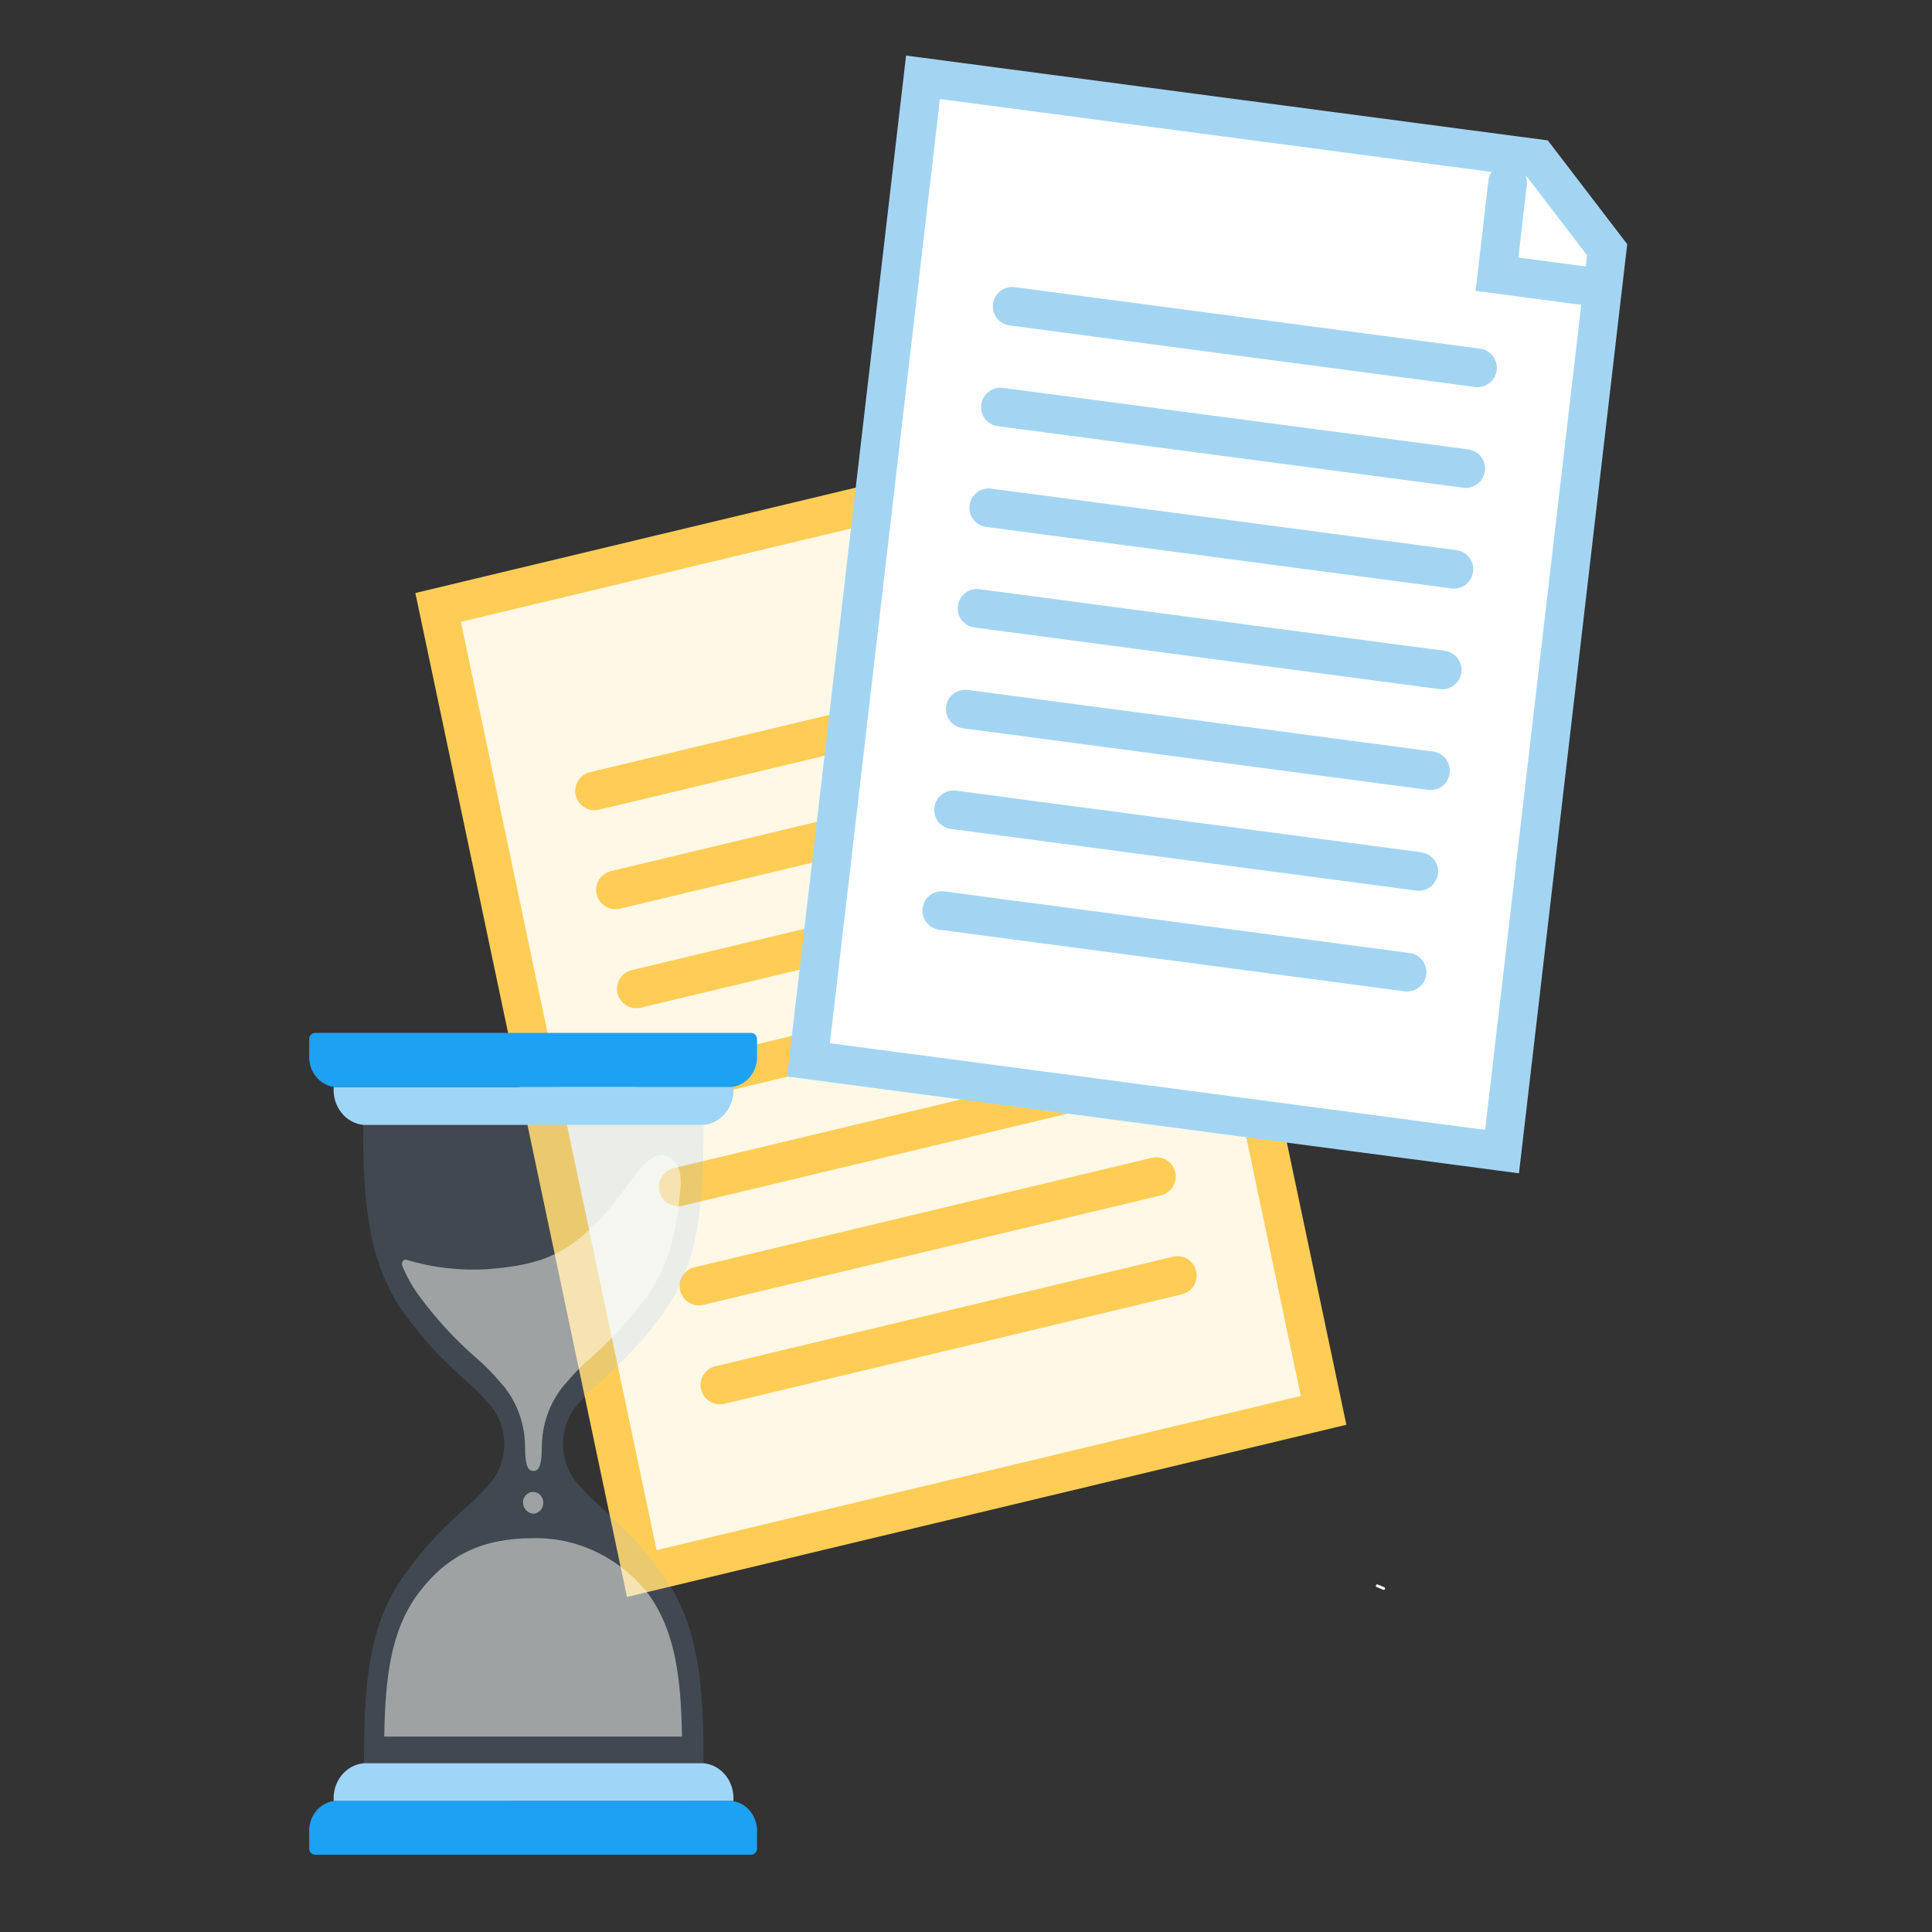 <svg width="50" height="50" viewBox="0 0 50 50" fill="none" xmlns="http://www.w3.org/2000/svg">
<rect x="0" y="0" width="50" height="50" fill="#333333" stroke="none"/>
<path d="M35.812 41.145C35.808 41.145 35.804 41.144 35.8 41.143L35.63 41.073C35.626 41.071 35.622 41.069 35.618 41.065C35.615 41.062 35.612 41.058 35.61 41.054C35.608 41.05 35.607 41.045 35.607 41.04C35.607 41.035 35.607 41.03 35.609 41.026C35.611 41.021 35.613 41.017 35.617 41.014C35.62 41.01 35.624 41.007 35.628 41.006C35.632 41.004 35.637 41.003 35.641 41.003C35.646 41.003 35.65 41.004 35.654 41.006L35.824 41.076C35.831 41.079 35.837 41.085 35.841 41.092C35.845 41.1 35.846 41.108 35.845 41.116C35.843 41.124 35.839 41.132 35.833 41.137C35.827 41.142 35.82 41.145 35.812 41.145V41.145Z" fill="white"/>
<path d="M26.968 11.98L11.339 15.72L16.609 40.723L34.254 36.5L29.415 13.551L26.968 11.98Z" fill="#FFF8E7" stroke="#FFCD56" stroke-miterlimit="10" stroke-linecap="round"/>
<path d="M15.387 20.469L27.227 17.636" stroke="#FFCD56" stroke-miterlimit="10" stroke-linecap="round"/>
<path d="M15.929 23.03L27.768 20.197" stroke="#FFCD56" stroke-miterlimit="10" stroke-linecap="round"/>
<path d="M16.468 25.592L28.306 22.762" stroke="#FFCD56" stroke-miterlimit="10" stroke-linecap="round"/>
<path d="M17.009 28.157L28.848 25.323" stroke="#FFCD56" stroke-miterlimit="10" stroke-linecap="round"/>
<path d="M17.551 30.718L29.39 27.885" stroke="#FFCD56" stroke-miterlimit="10" stroke-linecap="round"/>
<path d="M18.089 33.283L29.928 30.45" stroke="#FFCD56" stroke-miterlimit="10" stroke-linecap="round"/>
<path d="M18.631 35.844L30.47 33.011" stroke="#FFCD56" stroke-miterlimit="10" stroke-linecap="round"/>
<path d="M26.447 12.851L26.934 15.174L29.064 14.663" stroke="#FFCD56" stroke-miterlimit="10" stroke-linecap="round"/>
<path d="M39.786 4.102L23.887 2L20.924 27.429L38.873 29.803L41.592 6.462L39.786 4.102Z" fill="white" stroke="#A3D5F3" stroke-miterlimit="10" stroke-linecap="round"/>
<path d="M26.195 7.927L38.238 9.519" stroke="#A3D5F3" stroke-miterlimit="10" stroke-linecap="round"/>
<path d="M25.891 10.534L37.934 12.126" stroke="#A3D5F3" stroke-miterlimit="10" stroke-linecap="round"/>
<path d="M25.588 13.141L37.628 14.733" stroke="#A3D5F3" stroke-miterlimit="10" stroke-linecap="round"/>
<path d="M25.285 15.744L37.325 17.339" stroke="#A3D5F3" stroke-miterlimit="10" stroke-linecap="round"/>
<path d="M24.981 18.351L37.021 19.946" stroke="#A3D5F3" stroke-miterlimit="10" stroke-linecap="round"/>
<path d="M24.678 20.958L36.718 22.553" stroke="#A3D5F3" stroke-miterlimit="10" stroke-linecap="round"/>
<path d="M24.372 23.565L36.415 25.16" stroke="#A3D5F3" stroke-miterlimit="10" stroke-linecap="round"/>
<path d="M39.017 4.734L38.742 7.096L40.908 7.383" stroke="#A3D5F3" stroke-miterlimit="10" stroke-linecap="round"/>
<g opacity="0.4">
<path opacity="0.4" d="M17.156 40.76C18.112 42.083 18.208 43.696 18.208 45.632H9.42C9.42 43.699 9.505 42.086 10.46 40.763C11.415 39.439 12.19 38.977 12.578 38.5C12.726 38.358 12.845 38.185 12.926 37.991C13.008 37.797 13.05 37.587 13.05 37.375C13.05 37.162 13.008 36.952 12.926 36.758C12.845 36.565 12.726 36.391 12.578 36.249C12.19 35.769 11.415 35.31 10.46 33.987C9.505 32.664 9.397 31.048 9.397 29.114H18.208C18.208 31.048 18.12 32.661 17.165 33.984C16.209 35.307 15.436 35.766 15.044 36.246C14.896 36.388 14.777 36.562 14.696 36.755C14.614 36.949 14.572 37.159 14.572 37.372C14.572 37.584 14.614 37.794 14.696 37.988C14.777 38.182 14.896 38.355 15.044 38.497C15.257 38.757 15.583 39.011 15.988 39.403C16.415 39.817 16.806 40.271 17.156 40.76Z" fill="#85B8ED"/>
</g>
<g opacity="0.7">
<path opacity="0.7" d="M16.754 41.218C17.491 42.209 17.624 43.46 17.65 44.943H9.944C9.97 43.46 10.097 42.2 10.84 41.218C11.583 40.237 12.499 39.808 13.797 39.808C14.357 39.796 14.913 39.916 15.424 40.16C15.935 40.404 16.389 40.765 16.754 41.218V41.218Z" fill="#FFFFF8"/>
</g>
<g opacity="0.7">
<path opacity="0.7" d="M17.613 30.7C17.525 31.791 17.329 32.73 16.762 33.524C16.322 34.132 15.817 34.684 15.257 35.168C15.046 35.354 14.848 35.556 14.665 35.772C14.269 36.205 14.04 36.781 14.024 37.385C14.024 37.929 13.95 38.068 13.806 38.068C13.661 38.068 13.587 37.944 13.587 37.385C13.57 36.781 13.342 36.205 12.947 35.772C12.763 35.556 12.565 35.354 12.354 35.168C11.791 34.684 11.282 34.132 10.837 33.524C10.668 33.292 10.526 33.038 10.415 32.769C10.375 32.682 10.438 32.579 10.514 32.603C11.204 32.809 11.922 32.891 12.637 32.845C14.055 32.733 14.693 32.434 15.58 31.5C16.116 30.939 16.516 30.159 16.873 29.972C17.341 29.73 17.667 30.15 17.613 30.7Z" fill="#FFFFF8"/>
</g>
<path d="M18.98 28.132C18.999 28.371 18.929 28.609 18.784 28.793C18.64 28.977 18.433 29.093 18.208 29.114H9.42C9.308 29.105 9.198 29.072 9.098 29.018C8.998 28.963 8.909 28.888 8.836 28.797C8.764 28.706 8.709 28.6 8.674 28.486C8.64 28.372 8.628 28.252 8.637 28.132H18.98Z" fill="#9FD5F7"/>
<path d="M19.592 26.903V27.296C19.606 27.5 19.544 27.702 19.42 27.858C19.296 28.015 19.12 28.113 18.928 28.132H8.668C8.477 28.114 8.299 28.016 8.175 27.859C8.05 27.703 7.988 27.5 8.002 27.296V26.903C8 26.861 8.013 26.819 8.039 26.787C8.065 26.755 8.102 26.735 8.141 26.731H19.453C19.492 26.735 19.529 26.755 19.555 26.787C19.581 26.819 19.594 26.861 19.592 26.903Z" fill="#1DA1F2"/>
<path d="M18.98 46.611C18.998 46.372 18.928 46.135 18.783 45.952C18.639 45.768 18.432 45.653 18.208 45.632H9.42C9.308 45.641 9.198 45.674 9.098 45.728C8.998 45.782 8.909 45.858 8.836 45.949C8.764 46.04 8.709 46.146 8.674 46.26C8.64 46.374 8.628 46.494 8.637 46.614L18.98 46.611Z" fill="#9FD5F6"/>
<path d="M19.592 47.828V47.444C19.607 47.24 19.545 47.037 19.421 46.881C19.297 46.724 19.12 46.626 18.928 46.607H8.668C8.476 46.625 8.298 46.723 8.174 46.88C8.049 47.036 7.987 47.239 8.002 47.444V47.825C7.999 47.868 8.012 47.91 8.038 47.943C8.064 47.976 8.101 47.996 8.141 48H19.453C19.492 47.996 19.529 47.976 19.555 47.944C19.581 47.912 19.594 47.87 19.592 47.828Z" fill="#1DA1F2"/>
<g opacity="0.7">
<path opacity="0.7" d="M13.536 38.844C13.545 38.791 13.567 38.743 13.601 38.703C13.635 38.664 13.679 38.635 13.727 38.621C13.776 38.607 13.827 38.608 13.875 38.624C13.922 38.64 13.965 38.67 13.998 38.711C14.03 38.752 14.051 38.802 14.057 38.855C14.064 38.908 14.056 38.962 14.035 39.01C14.014 39.059 13.981 39.1 13.938 39.129C13.896 39.158 13.847 39.173 13.797 39.173C13.759 39.17 13.723 39.159 13.689 39.141C13.656 39.123 13.626 39.098 13.602 39.067C13.578 39.036 13.559 39.001 13.548 38.963C13.537 38.924 13.533 38.884 13.536 38.844Z" fill="#FFFFF8"/>
</g>
</svg>
